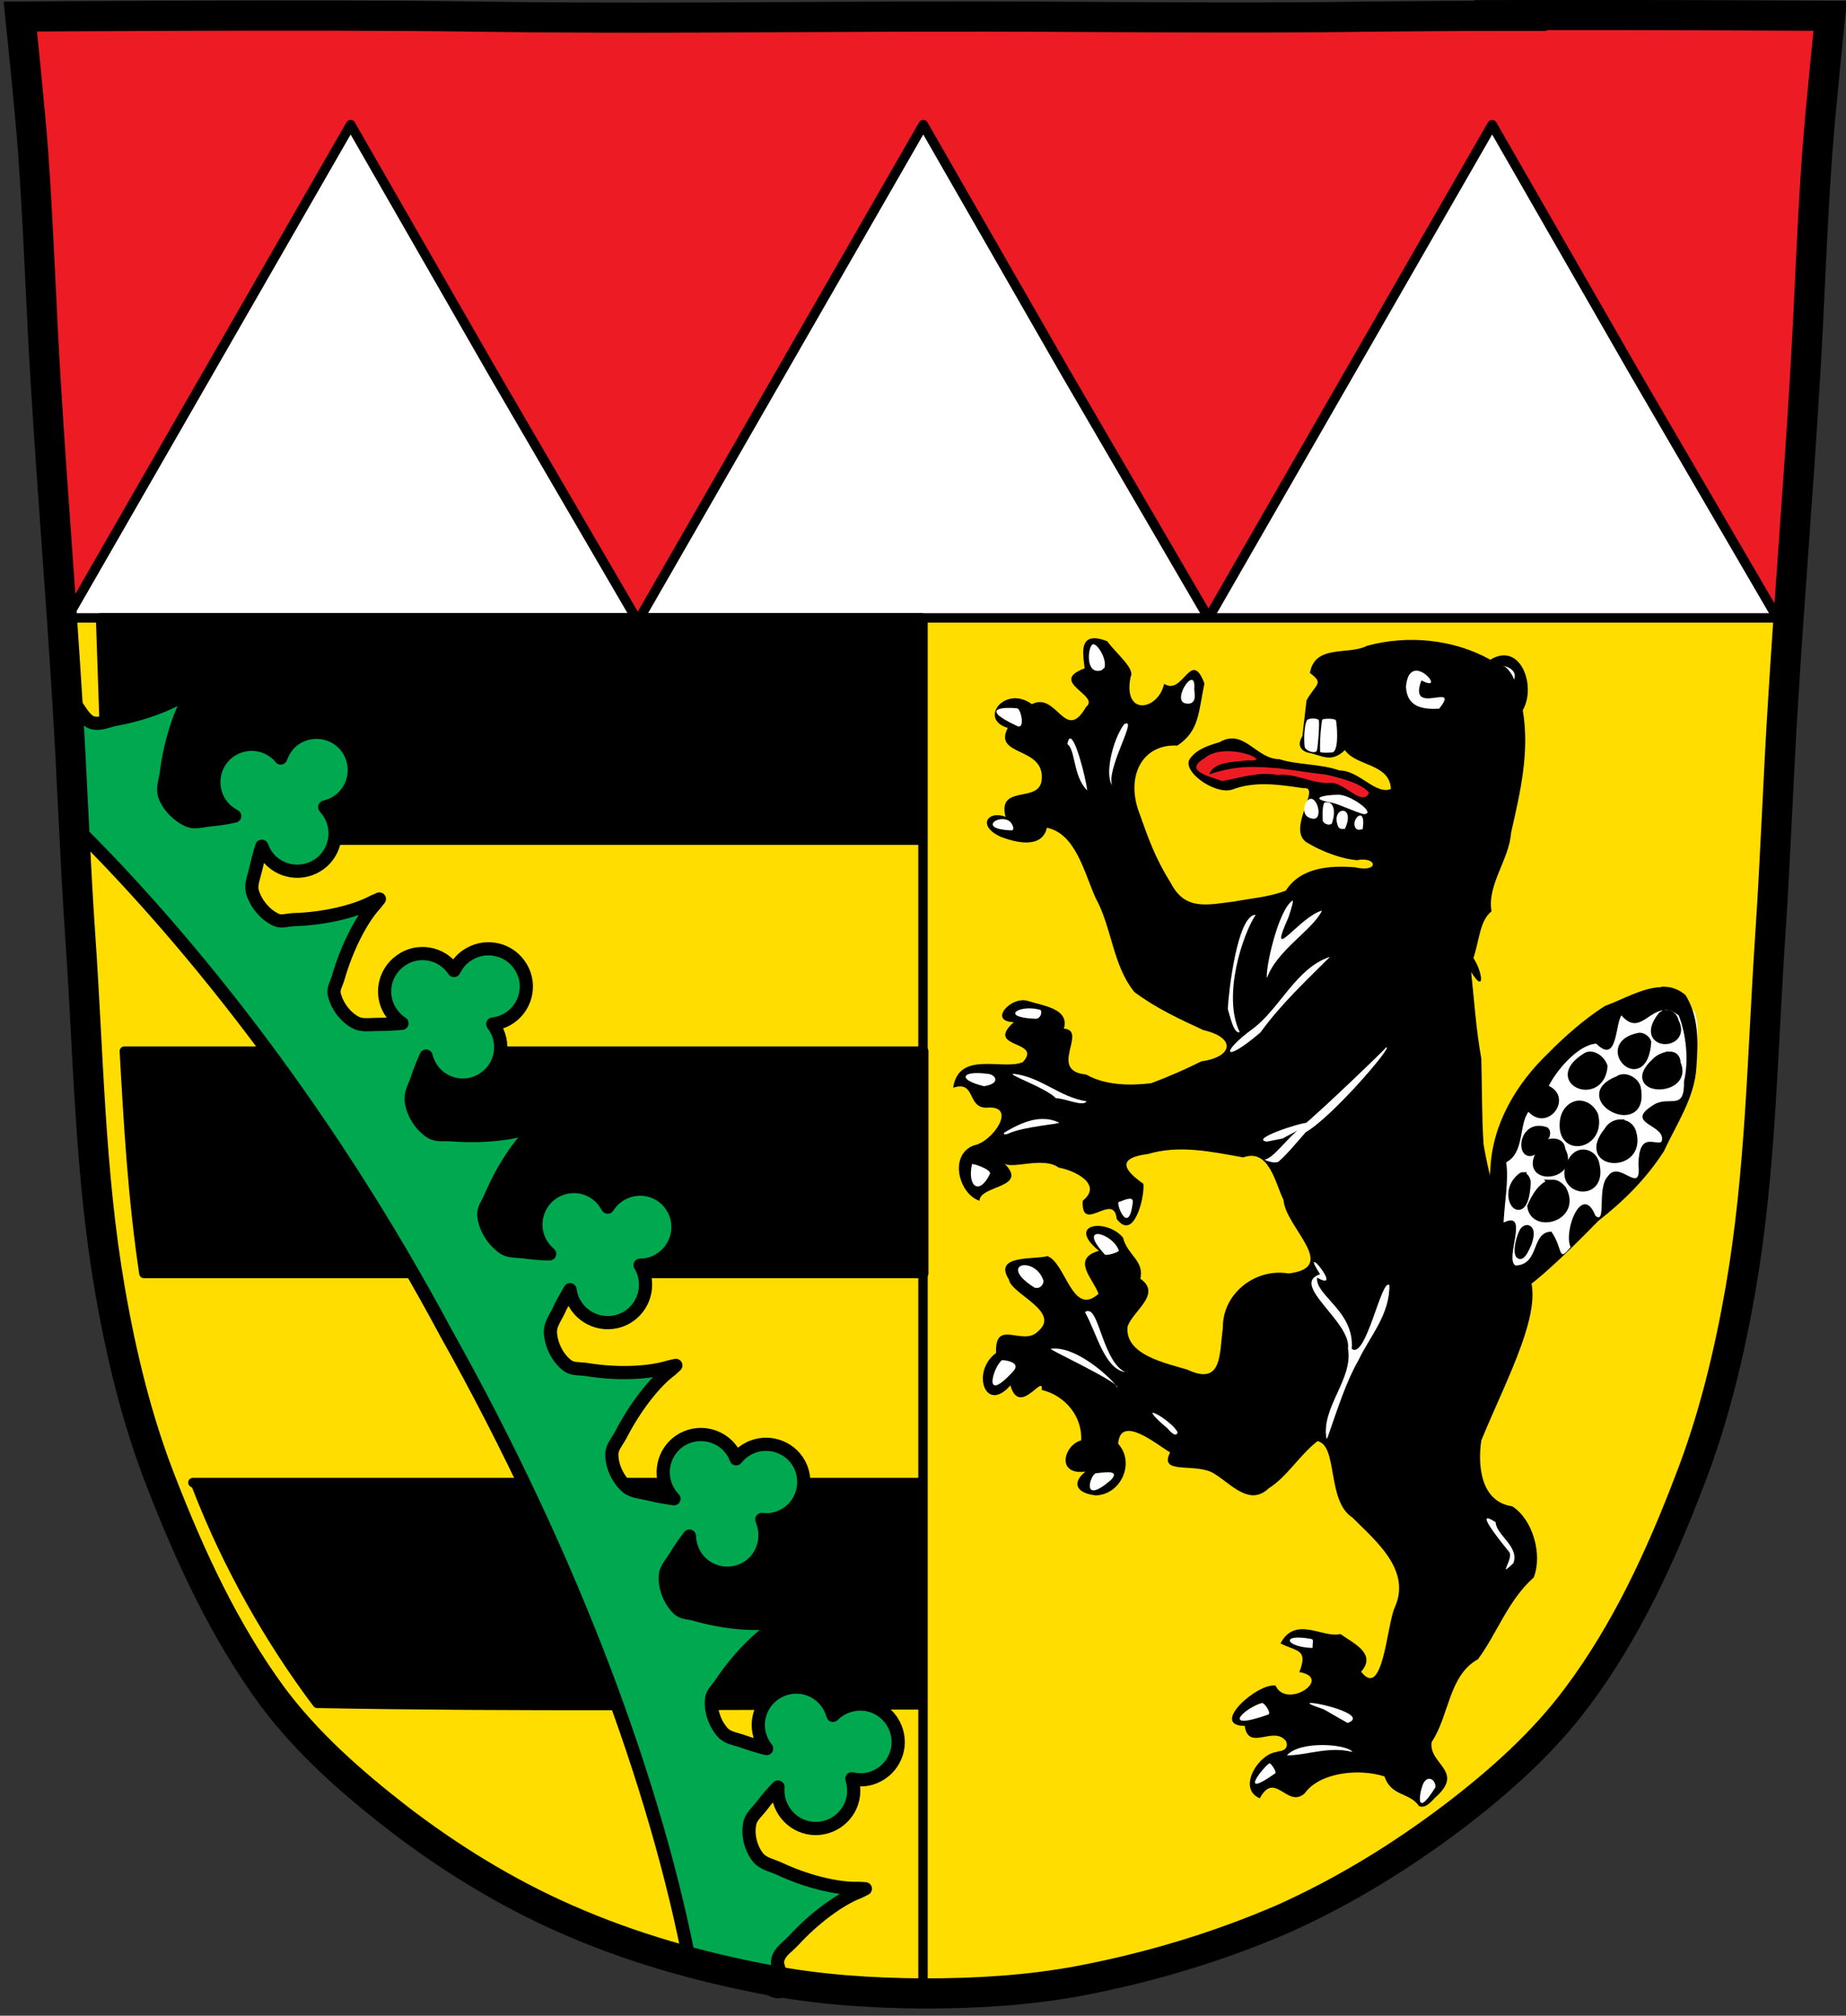 <?xml version="1.0" encoding="UTF-8" standalone="no"?>
<svg
   xmlns:dc="http://purl.org/dc/elements/1.1/"
   xmlns:cc="http://creativecommons.org/ns#"
   xmlns:rdf="http://www.w3.org/1999/02/22-rdf-syntax-ns#"
   xmlns:svg="http://www.w3.org/2000/svg"
   xmlns="http://www.w3.org/2000/svg"
   xmlns:xlink="http://www.w3.org/1999/xlink"
   xmlns:sodipodi="http://sodipodi.sourceforge.net/DTD/sodipodi-0.dtd"
   xmlns:inkscape="http://www.inkscape.org/namespaces/inkscape"
   viewBox="0 0 490 535"
   width="490"
   height="535"
   version="1.1"
   id="svg1151"
   sodipodi:docname="DEU_Höchheim_COA.svg"
   inkscape:version="0.92.5 (2060ec1f9f, 2020-04-08)">
  <rect x="0" y="0" width="490" height="535" fill="#333333" stroke="none"/>
  <sodipodi:namedview
     pagecolor="#ffffff"
     bordercolor="#666666"
     borderopacity="1"
     objecttolerance="10"
     gridtolerance="10"
     guidetolerance="10"
     inkscape:pageopacity="0"
     inkscape:pageshadow="2"
     inkscape:window-width="1920"
     inkscape:window-height="1046"
     id="namedview1153"
     showgrid="false"
     inkscape:zoom="1.4874688"
     inkscape:cx="245.60114"
     inkscape:cy="268.46021"
     inkscape:window-x="-11"
     inkscape:window-y="-11"
     inkscape:window-maximized="1"
     inkscape:current-layer="svg1151" />
  <defs
     id="defs987">
    <path
       id="0"
       d="m-716 238l-46 26.6-46 26.6v-53-53l46 26.6z"
       fill="#fff"
       stroke="#000"
       stroke-linejoin="round"
       stroke-linecap="round"
       stroke-width="1.8" />
  </defs>
  <path
     d="m401 4.2c-13.2 0-25.6.1-35.6.2-39.8.6-79-.1-118 0-1.3 0-2.7 0-4 0-39 .1-78 .6-118 0-39.8-.6-120 0-120 0 0 0 2.5 24 3.4 36 1.5 20.8 2.1 41.7 3.4 62 1.7 28 4 56 5.7 84 1.3 20.8 2 41.7 3.4 62 2.2 31.5 2.5 63 7.9 94 3 17.4 7.2 34.7 13.6 51 7.7 19.8 16.8 39.6 29.6 57 9.2 12.3 20.9 22.6 33 32 13.9 10.7 29 20 45 27 17 7.5 35 12.6 53 16 13.7 2.7 27.8 3.6 41.8 3.7 13.9 0 27.9-.8 41.6-3.4 18.3-3.5 36.5-8.9 54-16.5 16-7.2 31-16.4 45-27 12.2-9.3 23.9-19.7 33-32 12.7-17 21.9-36.8 29.6-57 6.4-16.4 10.6-33.8 13.6-51 5.4-31 5.8-62.8 7.9-94 1.4-20.8 2.1-41.7 3.4-62 1.7-28 4-56 5.7-84 1.3-20.8 1.9-41.7 3.4-62 .9-12.1 3.4-36 3.4-36 0 0-45-.3-85-.2"
     fill="#da121a"
     id="path989"
     style="fill:#ed1c24;fill-opacity:1" />
  <use
     height="535"
     width="490"
     xlink:href="#0"
     transform="matrix(1.235.716-.713 1.24 1375 382)"
     id="use991" />
  <use
     height="535"
     width="490"
     xlink:href="#0"
     transform="matrix(1.235.716-.713 1.24 1223 382)"
     id="use993" />
  <use
     height="535"
     width="490"
     xlink:href="#0"
     transform="matrix(1.235.716-.713 1.24 1526 382)"
     id="use995" />
  <path
     d="m15.4 164c.5 7.7 1.1 15.3 1.5 23 1.3 20.8 2 41.7 3.4 62 2.2 31.5 2.5 63 7.9 94 3 17.4 7.2 34.7 13.6 51 7.7 19.8 16.8 39.6 29.6 56.6 9.2 12.3 20.9 22.6 33 32 13.9 10.7 29 20 45 27 17 7.5 35 12.6 53 16 13.7 2.7 27.8 3.6 41.8 3.7 13.9 0 27.9-.8 41.6-3.4 18.3-3.5 36.5-8.9 54-16.5 16-7.2 31-16.4 45-27 12.2-9.3 23.9-19.7 33-32 12.7-17 21.9-36.8 29.6-57 6.4-16.4 10.6-33.8 13.6-51 5.4-31 5.7-62.8 7.9-94 1.4-20.8 2.1-41.7 3.4-62 .5-7.6 1-15.3 1.5-22.9h-459"
     id="path997"
     fill="#fcdd09"
     style="fill:#ffdd00;fill-opacity:1" />
  <path
     style="stroke:#000000;stroke-width:2.5;stroke-linecap:round;stroke-linejoin:round"
     inkscape:connector-curvature="0"
     id="path999"
     d="m 52,394 c 0.2,0.5 0.4,1 0.6,1.5 7.7,19.8 18.8,39.6 31.6,56.6 54,1 106,0.4 160,0.4 v -59 h -193 z" />
  <path
     style="stroke:#000000;stroke-width:2.5;stroke-linecap:round;stroke-linejoin:round"
     inkscape:connector-curvature="0"
     id="path1001"
     d="m 33,279 c 1.1,19.6 2.2,39 5.2,59 h 207 v -59 h -212 z" />
  <path
     style="stroke:#000000;stroke-width:2.5;stroke-linecap:round;stroke-linejoin:round"
     inkscape:connector-curvature="0"
     id="path1003"
     d="m 26.7,164 h 218 v 59 h -216 z" />
  <path
     d="m 52.6,182 -1.5,0.9 c -4.5,3.5 -12.5,6.6 -20.3,8 -2.4,0.5 -4.3,1.5 -6.3,0.9 -3.2,-0.9 -4.7,-8 -7.7,-6.5 -0.6,0.3 0.1,1.4 0.1,2.1 0.6,10.2 1.1,20.4 1.6,30.6 34,33.4 70,80 100,136 33.6,60 55.8,120 65,169 6.3,1.6 12.7,3.1 19,4.3 1.7,0.3 4,2.2 5.2,0.9 2,-1.9 -2,-5.5 -1.2,-8.2 0.6,-2.1 2.4,-3.1 4.1,-4.9 5.3,-5.8 12.2,-11 17.5,-13 l 1.6,-0.8 -1.8,-0.1 c -5.7,0.2 -14,-1.9 -21,-5.2 -2.2,-1 -4.3,-1.3 -5.7,-3 -1.9,-2.4 -2.8,-5.9 -2.2,-8.9 0.3,-1.9 1.9,-3.1 3.2,-4.8 1.3,-1.7 2.7,-3.4 4.3,-5 -0.1,1.2 0,2.5 0.4,3.8 1.6,5.3 7.1,8.4 12.5,6.8 5.3,-1.6 8.4,-7.1 6.8,-12.5 0,-0.1 -0.1,-0.2 -0.1,-0.3 1.6,0.4 3.4,0.4 5.1,-0.1 5.3,-1.6 8.4,-7.1 6.8,-12.5 -1.6,-5.3 -7.1,-8.4 -12.5,-6.8 -1.7,0.5 -3.2,1.4 -4.4,2.6 0,-0.1 -0.1,-0.2 -0.1,-0.3 -1.6,-5.3 -7.1,-8.4 -12.5,-6.8 -5.3,1.6 -8.4,7.1 -6.8,12.5 0.4,1.3 1,2.4 1.8,3.4 -2.1,-0.5 -4.3,-1.2 -6.3,-1.9 -2,-0.7 -4,-0.9 -5.3,-2.3 -2.2,-2.4 -3.4,-6 -3,-9.1 0.2,-1.5 1.5,-2.5 2.4,-3.9 4.4,-6.6 10.4,-12.8 15.3,-15.6 l 1.4,-1 -1.8,0.1 c -5.6,1.1 -14,0.3 -21.7,-1.9 -1.6,-0.5 -3.2,-0.3 -4.4,-1.4 -2.3,-2.2 -3.7,-5.7 -3.5,-8.8 0.1,-1.9 1.5,-3.3 2.7,-5.2 1.1,-1.9 2.4,-3.7 3.7,-5.4 0,1.2 0.3,2.5 0.8,3.7 2.1,5.1 8,7.5 13.1,5.4 5.1,-2.1 7.5,-8 5.4,-13.2 0,-0.1 -0.1,-0.2 -0.1,-0.3 1.7,0.2 3.4,0 5,-0.7 5.1,-2.1 7.5,-8 5.4,-13.1 -2.1,-5.1 -8,-7.5 -13.1,-5.4 -1.6,0.7 -3,1.7 -4.1,3.1 0,-0.1 -0.1,-0.2 -0.1,-0.3 -2.1,-5.1 -8,-7.5 -13.1,-5.4 -5.1,2.1 -7.5,8 -5.4,13.1 0.5,1.2 1.2,2.3 2.1,3.2 -2.2,-0.3 -4.4,-0.7 -6.5,-1.2 -2.3,-0.6 -4.4,-0.6 -6,-1.9 -2.4,-2.1 -4,-5.5 -4,-8.7 0,-1.9 1.4,-3.3 2.4,-5.2 3.6,-7 8.8,-13.9 13.3,-17.2 l 1.3,-1.2 -1.8,0.4 c -5.4,1.7 -14,2 -21.8,0.7 -1.9,-0.3 -3.7,0 -5.1,-1 -2.7,-2 -4.4,-5.5 -4.6,-8.8 -0.1,-2 1.1,-3.6 2.1,-5.6 0.9,-2 2,-3.9 3.1,-5.8 0.2,1.2 0.5,2.5 1.2,3.6 2.7,4.8 8.8,6.6 13.7,3.9 4.8,-2.7 6.6,-8.8 3.9,-13.7 -0.1,-0.1 -0.1,-0.2 -0.2,-0.3 1.7,0 3.4,-0.4 4.9,-1.3 4.8,-2.7 6.6,-8.8 3.9,-13.7 -2.7,-4.9 -8.8,-6.6 -13.7,-3.9 -1.6,0.9 -2.8,2.1 -3.7,3.5 0,-0.1 -0.1,-0.2 -0.2,-0.3 -2.7,-4.9 -8.8,-6.6 -13.7,-3.9 -4.8,2.7 -6.6,8.8 -3.9,13.7 0.6,1.1 1.5,2.1 2.4,2.9 -2.2,0 -4.4,-0.2 -6.5,-0.5 -2.2,-0.3 -4.3,0 -5.9,-1.2 -2.7,-1.9 -4.8,-5.3 -5.1,-8.6 -0.1,-1.7 1.1,-3.1 1.8,-4.8 3.1,-7.3 7.7,-14.4 12,-18 l 1.2,-1.3 -1.7,0.5 c -5.3,2.1 -13.8,2.9 -21.7,2.3 -2.1,-0.2 -4,0.3 -5.6,-0.7 -2.7,-1.7 -4.7,-4.9 -5.2,-8 -0.4,-2.1 0.7,-3.8 1.5,-6.1 0.7,-2.1 1.5,-4.1 2.4,-6.1 0.3,1.2 0.8,2.4 1.6,3.5 3.2,4.5 9.5,5.6 14,2.3 4.5,-3.2 5.6,-9.5 2.3,-14 -0.1,-0.1 -0.2,-0.2 -0.2,-0.3 1.7,-0.2 3.3,-0.8 4.7,-1.8 4.5,-3.2 5.6,-9.5 2.3,-14 -3.2,-4.5 -9.5,-5.5 -14,-2.3 -1.5,1 -2.5,2.4 -3.3,3.9 -0.1,-0.1 -0.1,-0.2 -0.2,-0.3 -3.2,-4.5 -9.5,-5.6 -14,-2.3 -4.5,3.2 -5.6,9.5 -2.3,14 0.8,1.1 1.7,2 2.7,2.6 -2.2,0.2 -4.4,0.3 -6.5,0.3 -2.2,0 -4.1,0.4 -5.8,-0.5 -2.8,-1.5 -5,-4.5 -5.7,-7.6 -0.3,-1.5 0.7,-2.8 1.1,-4.4 2.2,-7.6 6,-15.3 9.8,-19.4 l 1.1,-1.4 -1.6,0.7 c -5,2.7 -13.4,4.6 -21.3,4.8 -1.7,0.1 -3.2,0.7 -4.6,0 -2.9,-1.4 -5.3,-4.3 -6.2,-7.4 -0.5,-1.8 0.3,-3.6 0.8,-5.7 0.5,-2.1 1,-4.3 1.7,-6.4 0.4,1.2 1.1,2.3 1.9,3.3 3.7,4.1 10,4.5 14.2,0.8 4.1,-3.7 4.5,-10 0.8,-14.2 -0.1,-0.1 -0.1,-0.2 -0.2,-0.3 1.6,-0.4 3.2,-1.1 4.5,-2.3 4.1,-3.7 4.5,-10 0.8,-14.2 -3.7,-4.1 -10,-4.5 -14.2,-0.8 -1.3,1.2 -2.2,2.7 -2.8,4.3 -0.1,-0.1 -0.1,-0.2 -0.2,-0.3 -3.7,-4.1 -10,-4.5 -14.2,-0.8 -4.1,3.7 -4.5,10 -0.8,14.2 0.9,1 1.9,1.7 3,2.3 -2.1,0.5 -4.3,0.8 -6.5,1 -2.1,0.2 -4,0.9 -5.7,0.2 -2.8,-1.2 -5.3,-3.7 -6.4,-6.6 -0.7,-2 0.2,-4 0.5,-6.4 1,-7.8 3.6,-16 6.7,-20.7 z"
     id="path1007"
     inkscape:connector-curvature="0"
     style="fill:#00a94f;stroke:#000000;stroke-width:3.5;stroke-linecap:round;stroke-linejoin:round;fill-opacity:1" />
  <path
     style="fill:none;stroke:#000000;stroke-width:8"
     inkscape:connector-curvature="0"
     id="path1011"
     d="m 401,4.2 c -13.2,0 -25.6,0.1 -35.6,0.2 -39.8,0.6 -79,-0.1 -118,0 -1.3,0 -2.7,0 -4,0 -39,0.1 -78,0.6 -118,0 -39.8,-0.6 -120,0 -120,0 0,0 2.5,24 3.4,36 1.5,20.8 2.1,41.7 3.4,62 1.7,28 4,56 5.7,84 1.3,20.8 2,41.7 3.4,62 2.2,31.5 2.5,63 7.9,94 3,17.4 7.2,34.7 13.6,51 7.7,19.8 16.8,39.6 29.6,57 9.2,12.3 20.9,22.6 33,32 13.9,10.7 29,20 45,27 17,7.5 35,12.6 53,16 13.7,2.7 27.8,3.6 41.8,3.7 13.9,0 27.9,-0.8 41.6,-3.4 18.3,-3.5 36.5,-8.9 54,-16.5 16,-7.2 31,-16.4 45,-27 12.2,-9.3 23.9,-19.7 33,-32 12.7,-17 21.9,-36.8 29.6,-57 6.4,-16.4 10.6,-33.8 13.6,-51 5.4,-31 5.8,-62.8 7.9,-94 1.4,-20.8 2.1,-41.7 3.4,-62 1.7,-28 4,-56 5.7,-84 1.3,-20.8 1.9,-41.7 3.4,-62 0.9,-12.1 3.4,-36 3.4,-36 0,0 -45,-0.3 -85,-0.2 z" />
  <path
     style="fill:#fcdd09;stroke:#000000;stroke-width:2.5"
     d="M 474,164 H 16"
     id="path1013"
     inkscape:connector-curvature="0" />
  <path
     style="fill:#fcdd09;stroke:#000000;stroke-width:2.5"
     d="M 245,529 V 164"
     id="path1015"
     inkscape:connector-curvature="0" />
  <path
     d="m400 331c-5.1-55 27.7-67 42.5-66.9l7.2 4.2c5.2 12.8-12.9 52-44 69z"
     fill="#fff"
     id="path1021" />
  <g
     fill="#da121a"
     id="g1027">
    <path
       d="m449 270c-1.6 1.1-.1-1.5 0 0"
       id="path1023" />
    <path
       d="m348 208c.6-.9.7-.5 0 0"
       id="path1025" />
  </g>
  <path
     d="m339 465c-4.8.3-10.8 9.7-4.6 12.3 4-7.5 7.3 2.8 11.9-1.3 4-5.6 14.4-6.7 21.2-4.5 1.8 5.4 6.6 4.1 9.2 7.9 2 .7 3.4-1.6 4.7-2.7 7.2-6.7-2.2-8.5-1.4-14.3 4.7-7 4.5-17.7 12.3-22 5-6.7 8-15.7 14.8-21.7 2.4-6-.2-15.4-5.7-18.9-8.4-1.2-9.2-10.9-8.2-17.5 6.8-16.6 17.4-35.7 12.2-44.7-2.6-3.6-4.1-8.1-5.5-12.2-3-6.9-4.8-14.2-6.1-21.6-.5-7.7-.4-15-.6-22.8-1.4-7.8-1.9-15.6-2.7-23 3.8 6.1 3-.2.6-3.7 1.6-4.8 1.7-10 4.8-12.4-1.2-7.1 4.7-13.7 5.2-20.9 2.4-10.5 5-21.5 3.1-32.5 3.7-6.4-.6-18.3-8.6-13.4-9.9-5.5-22-6.6-32.7-3.7-5.1 2.6-13.8-.5-15.2 7.2 3.8 2.9 1.7 2.7-.9 7.3l-1.1 9.5c-.9 1.4-1.3 3.3 1.2 4.3 4 .7 6.3 3 10.1-.6 2.9 4.3 11.9 3.5 12.2 10.3-4 1.7-8.4-4.9-13.6-4.9-5.2-1.8-11.5-1.5-16-3-6.2 0-9.4-8.3-15.9-4.5-3.1.9-6 1.9-7.7 4.2-2.8 3.2 6.3 9.8 11 8.4 6.2-2.4 12.7-1.3 19-.4 5.1-.6-5 11.3 1.2 14.6 3.7 2.2 8.9 4.2 13 4.5 5.5-1 5.9 3.4-.5 1.9-6.5-.5-14.4-.1-18.4 6.2-4.5 1.7-9 2-13.8 2.9-6.8.8-12.8 2.5-16.6-4.7-4.3-6.9-6-11.8-8.8-19.7-3.1-9.4 1.4-17.5 10.4-17 5.9-3.9 5.6-8.9 7.2-16.5-3.6-9.5-5.6 3.4-10.7.1-1.5 7-11 8.8-8.9-1.8 1.3-2.2-3.8-6.2-6.2-9.5-1.5-.6-2.6-.8-3.5-.8-3.9.1-2.8 4.9-2.5 8-9.8 3.6 4.3 7.2.4 10.2-5.6 9.8-7.7-4.1-14.4-.7-7.1-5.2-14.3 4-6.4 6.3-4 7.7 9.9 4.8 9 13.8-.6 6.4-11.8 1-9.6 9.8-4.6-1.8-7.7 2.3-1.3 5.3 4.2 1.6 11 3.2 12.3-2.4 7.7 1.6 9.9 12 12.9 18.6 4.4 8 4.5 17.8 10.3 25 5.6 4.2 12 7.2 18.3 10.1 9 2.1 7.7 7.2-.5 8.3-4.4 2.2-8.8 4.1-13.3 5.8-5.4.7-12.3.6-17.3-2.3-10.3-1 .6-11.6-5.9-12.2 1.5-5.3-5.4-6-9.8-7.4-4.4-1.1-10.3 5.5-3.5 5.7-7.9 7.1 7.8 4.7 2.4 10.6-5.2 2.3-17-3.2-18.5 6.8 6.1-2 3.6 5.3 8.8 5.3 8.6-.8 1.6 9.2-3.3 10-6.8 2.6-3.9 13 1.5 14.7.1-4.2 13.2-3.3 6.6-9.9 2 1.6 10.4-1.9 14.4 1.1 4.1.7 11.9 4.4 6.4 8.8-.5 9.1 8.3-2.6 9 4.8 4.6 6.2 7.5-5.9 7.1-9.3-5.6-3.9-6.8-6.9 1.2-7.9 8.4-2.5 16.9-.6 25.3.9 6.9-2.5 8.5 6.9 10.7 11.3.5 7.3 15 17.9 1.3 19.5-8.8-1.5-17.6 5.4-17.4 14.5-1 6.7 0 15.5-9.5 11-5.7-1.7-16.6-3.9-15.8-11.4 1.4-4.2 9.2-8.6 3.4-12.7 1.1-4.8-3.5-6.3-4.6-10.9-4.3-5.2-15.3-3.8-6.4 3.5-7.5 2.1-1.5 7.5-.1 11.4-7 6.3-8.7-8.3-13.6-10-3.3 1-14.5-.5-10.2 6.2.5 3.8 13.9 8.5 7.8 13.7-4 4.3-11.6-3.6-11.2 5.8-6.7 4.9-2.9 16.3 3.8 8.6 2.4 8.5 8.9-3.3 8.3 1.2 6.2 1.5 10.8 7 10.5 13.4-4.6 1.2-6.8 9.3 1.1 8.3-3.9 3.2-2.1 5.8 2.8 6.3 6.6-.2 10.5-8.6 5.9-13.7.6-7.9 10.1.1 13.8 2.3-3.2 6.2 7 2.5 11.8 5.7 4.4 2.7 9.3 8.7 14.4 3.8 4.9-3.1 7.8-8.4 12.9-12.5 5.5 1.1 2.4 15.9 9.3 20.3 6.3 6.3 15.7 14 11.2 23.9-2.1 4.7-3.1 24.6-8.9 17 4.3-4.9-2.4-7.7-5.5-10-4.6 1.2-12-5-15.9 2.5 4.3 2.2 7.4 1.4 5 7.6 9.1 1.6-3.4 10-6.3 3.6-4.6-.9-17.7 10.6-8.2 10.7 1 6.9 7.8-.3 11 4.1.5 1.4 0 2.5-2.4 2.7"
     id="path1029" />
  <g
     fill="#fff"
     id="g1111">
    <path
       d="m359 465c-6.3-1.6-12 .9-17.4.9 3.5-4 16-3 17.4-.9"
       id="path1031" />
    <path
       d="m290 171c1.1-.4 3.8 3.6 3.2 6.2l-.8.7c-4.5 1.4-3.6-6.4-2.4-6.8"
       id="path1033" />
    <path
       d="m399 177c0-.6 4.2.7 2.8 3.5.4-.4-2.1-4.2-2.8-3.5"
       id="path1035" />
    <path
       d="m376 178c2.9.1 6.3 5.2 1.3 2.6-3.8 9.9 10.7 0 4.7 7.5-4 .2-8.6-.2-8.8-5.9.3-3.2 1.5-4.2 2.8-4.2"
       id="path1037" />
    <path
       d="m317 183c0 .6 1 4.3-2.3 3.7-3.9-.7 2.9-10.9 2.3-3.7"
       id="path1039" />
    <path
       d="m270 188c1 .1 2.2 5.7 0 4.7-11-5.1-2.6-5 0-4.7"
       id="path1041" />
    <path
       d="m299 192c2.2-.3-5.3 12.2-3.8 16.4-2-2.8.1-12 3.2-16.2.2-.1.4-.2.6-.2"
       id="path1043" />
    <path
       d="m351 191c.2-.3 3.3-.4 3.6.2.2.3 1 8.3-1 8.5-.7.1-3.2.2-3.2-.2-.1-3.9.4-8.2.6-8.5"
       id="path1045" />
    <path
       d="m284 196c1.5-.3 4.2 10.5 4.6 13.8-3.8-3.7-3.1-10.9-5.3-12.3.2-.9.4-1.4.7-1.5"
       id="path1047" />
    <path
       d="m356 211c3.4.6 9.3 5 6 5.1-2.3-.6-7-2.8-8.3-3-8.3-1.5.5-2.4 2.3-2.1"
       id="path1049" />
    <path
       d="m348 212c1.9.1 3.1 5.6.5 5.3-3.9-.5-2.1-5.4-.5-5.3"
       id="path1051" />
    <path
       d="m352 213c1.8-.4 2.8 2.1 1.5 5.6-.8.7-2.4-.1-2.4-.9-.2-5.2.6-4.7.9-4.8"
       id="path1053" />
    <path
       d="m357 220c-1.6.1-1.3-.2-1.7-.4-2.5-5.5 4.8-6.4 1.7.4"
       id="path1055" />
    <path
       d="m268 218c.6.4 1.7 2.5.3 2.4-9-.4-3.1-4.5-.3-2.4"
       id="path1057" />
    <path
       d="m360 220c.6.3.5.3 1.7.1 1.1-6.9-3.7-2.3-1.7-.1"
       id="path1059" />
    <path
       d="m343 239c0 0 0 0 .1 0 .2.1 0 1.3-1.1 4.5-5.9 13.2 3-.3 8.9-1.8-2.4 5.1-12 10.5-14.6 17.9-.5-2.2 2.9-18 6.8-20.6"
       id="path1061" />
    <path
       d="m353 254c-5.9 5.9-13 12.5-18.4 20-9.9 8.5-10.9 5.5-2-1 7.1-5.3 11.4-16 20.3-19"
       id="path1063" />
    <path
       d="m329 274c-1.6.3-2.5-4.4-3.1-6.2.2-4.3 2.5-25 7.4-25-3.5 5.3-8.8 21.5-4.3 31"
       id="path1065" />
    <path
       d="m276 268c.8.1.4 2.5-1.2 2.4-9.7-.4-4.2-3.9 1.2-2.4"
       id="path1067" />
    <path
       d="m262 285c2 0 4.1 2.5-.8 3.3-7.4-1.8-5.8-4.2.8-3.3"
       id="path1069" />
    <path
       d="m269 285c7.3.8 12.2 6.2 19.4 7.3-.8 1.6-6-.9-8.1-.8-2.7-2.8-13-6.3-11.3-6.5"
       id="path1071" />
    <path
       d="m368 278c1.8-.4-14.4 18.5-21.4 22.5-2.4 2.7-4.6 5.5-7.2 7.8-.9.6-3-.1-3.8-.5 2.4-.3 5.7-5.4 10.3-9.1 4.4-3.5 23-21.4 22-20.7"
       id="path1073" />
    <path
       d="m277 297c1.4 0 2.7.3 4 .9 1.3.4-9.2 1-13.4 3-.1.1-1.6.5-1-.3 3-1.8 6.4-3.5 9.8-3.6.2 0 .4 0 .6 0"
       id="path1075" />
    <path
       d="m347 298c1.1 0-2.9 2.3-6.6 4.2l-4.1.8c-4.8-.6 8.7-5 10.7-5"
       id="path1077" />
    <path
       d="m258 309c.1-.3 5 1.3 4.8 2.5-2.8 5.9-6.1 3.5-4.8-2.5"
       id="path1079" />
    <path
       d="m297 319c.5 0 3.8-1.9 3.7 0-1.1 9.6-4.7 0-3.7 0"
       id="path1081" />
    <path
       d="m297 332c-.5.5-3.2 1.3-3.7 1-7.8-8.4 2.2-5.8 3.7-1"
       id="path1083" />
    <path
       d="m349 335c.7 0 6.2 7.3.6 4.1-.5 4.8 10 8.9 9.2 18.9 3.8 3 7.9-19 10-16.9.1 7.9-5.2 13.6-8.2 19.9-3.3 5.8-5.3 12.2-8.2 20.5l-.3.4c-1.5-8.4 7.2-15.9 5.7-24 1-7-15.6-17-7.4-19.7-1.5-2.3-1.8-3.2-1.6-3.2"
       id="path1085" />
    <path
       d="m277 340c-.2 1.8-1.8 2.1-2.5 1.7-10-6.4.4-8.5 2.5-1.7"
       id="path1087" />
    <path
       d="m289 348c2.8.3 4 13.5 9.7 16.2-5.6-.9-7.6-10.5-10.7-15.9.3-.3.6-.4.9-.3"
       id="path1089" />
    <path
       d="m279 358c7-1 17.3 9 17.5 10.3 1.2-1.2-19.6-10.8-17.5-10.3"
       id="path1091" />
    <path
       d="m266 361c.9 0 5.1.6 3 2.9-8.5 9.4-5.3-1.4-3-2.9"
       id="path1093" />
    <path
       d="m306 375c0 0 .1 0 .1 0 1.1.1 5.6 3.2 6.5 5.2-.7 1.9-2.9-1.6-3.2-1.5-3.1-2.7-3.8-3.7-3.4-3.8"
       id="path1095" />
    <path
       d="m291 391c1.1 0 6.6-1.2 4 1.7-8.3 7.3-5.6-1.6-4-1.7"
       id="path1097" />
    <path
       d="m395 403c.3 0 1 .4 2 1 .1 3.4 6.4 6.5 4.7 10.9-4.6 4.4.4-1.4-1.2-3.1-.9-1.1-7.4-9-5.6-8.8"
       id="path1099" />
    <path
       d="m348 435c.8.1.4.7.4 2.4-7.1-.2-8.8-3.9-.4-2.4"
       id="path1101" />
    <path
       d="m348 452c2.6 0 15.3 3.3 9.7 5.3-1.8-1-4.2-2.4-6.3-3.6-3.8-1.3-4.4-1.7-3.4-1.7"
       id="path1103" />
    <path
       d="m335 452c.7 0 2.6 2.8 1.6 3.1-13.2 4.6-5.9-2-1.6-3.1"
       id="path1105" />
    <path
       d="m337 468c.3 0 1.6 1.7 1.6 2.6-10.6 7.5-2.8-2.2-1.6-2.6"
       id="path1107" />
    <path
       d="m378 473c1.3-1.9 3.2-.4 3 1.4-5.8 9.3-4.1.3-3-1.4"
       id="path1109" />
  </g>
  <path
     d="m320 201c5.8-4.3 18.5 1.4 11.3.8-3.9.5-9.1.3-10.3 3.7 7.5-2.4 11.6-2.1 18.3-1.6 7.1.9 6.1.9 12.7 1.7 3.9.9 9.4 2.3 11.4 4.8-1.7 4-6.8-3.1-10.4-2.6-4.6.3-9.2-2.7-13.9-2.1-4.9-1-9.9.8-14.7 1.6-4.6-1.6-10.2-2.9-4.3-6.3"
     fill="#da121a"
     id="path1113"
     style="fill:#ed1c24;fill-opacity:1" />
  <path
     d="m350 191c.4.3-.2 7.8-.5 8.3-.5.8-2.5.1-3.1-.8-.3-.5-.4-5.7.5-7.3.3-.6 2.4-.7 3.2-.1"
     fill="#fff"
     id="path1115" />
  <g
     transform="translate(-118 91)"
     id="g1149">
    <path
       d="m559 171c-5 .1-10.5 3.4-15 5-5.5 3.5-11 8.4-15 12.5-8.5 8.1-15 19-15.4 31-1 6.7 1.5 13.5.9 20.3 5.6 2.3-11.7 33.8 27.8-6.8 6.7-5.2 12.8-11.3 17.4-18.5 3.3-7.2 8.2-14.2 8.6-22.4.5-6.8.6-13.3-2.9-19-2-1.7-4.1-2.3-6.4-2.2"
       id="path1117" />
    <path
       d="m560 177c1.1 0 2.2.5 3.6 1.5 2 5.1 2.7 12 1.4 17.5.2 8.1-3.9 3.7-8 6.2-8.5 5.2 3.8 5.2 2 9.9-2 .8-5.9-2.7-6.1 5.9.9 8.8-5-1.4-8.1 3.2-3 3-.3 13-3.3 10.5-3.6-9-8.6 4.2-6.6 8.3-3.5 4.3-1.9.5-5.1-4.1-5.5.1-3 8.7-9.5 9-3.1-1.6 3.9-14.9-3.2-11.4.3-5.7 1.4-11.3.7-16 4.9-2.6 3.3-9.8 5.9-13.4 5.2 5.5 12-3.7 5.4-6.9 2-4 7.7-10.9 12.6-11.2 5.7 5.7 5-5.2 6.7-7.5 4.6 5.4 7.2-1.6 11.8-1.4"
       fill="#fff"
       id="path1119" />
    <g
       transform="translate(-.8-84.9)"
       stroke="#000"
       stroke-width="2"
       id="g1147">
      <path
         d="m561 263c-.4 0-.8.2-1.1.4-6.8 8.6 7.2 8.5 3.5 1.6-.2-1.2-1.2-2.1-2.4-2.1z"
         id="path1121" />
      <path
         d="m554 269c-11.5 2.1 1.1 15.2 2.1 1.5-.3-.8-1.2-1.5-2.1-1.5z"
         id="path1123" />
      <path
         d="m562 274c-1.4 0-3.1.9-3.8 1.7-9 8.3 9.4 8.5 5.7.4 0-1.6-.9-2.1-1.9-2.1z"
         id="path1125" />
      <path
         d="m541 274c-.1 0-.2 0-.3 0-.2 0-.5.1-.7.2-11 6.6 3.7 12.6 4.5 2.7-.5-1.4-1.9-2.8-3.5-2.9z"
         id="path1127" />
      <path
         d="m550 280c-.1 0-.2 0-.3 0-.5 0-1 .2-1.4.5-12.3 4.8 7.7 15 5 2-.4-1.3-1.9-2.4-3.3-2.5z"
         id="path1129" />
      <path
         d="m538 287c-2.2.1-4.1 2.1-4.2 5.1-.5 8.1 10.3 5.7 8.2-2.3-1-2-2.6-2.8-4.1-2.8z"
         id="path1131" />
      <path
         d="m549 292c-1.3 0-2.7.7-3.4 2-7.9 9.6 9.5 10.5 6.5.4-.5-1.6-1.8-2.3-3.1-2.3z"
         id="path1133" />
      <path
         d="m529 294c-7.9-2.6-6.5 13.2.2 1.2.2-.9 0-1-.2-1.2z"
         id="path1135" />
      <path
         d="m529 298c-8.4 9.9 8.7 8.9 4.3 1.1 0-3-4.5-2-4.3-1.1z"
         id="path1137" />
      <path
         d="m539 300c-1.1 0-2.3.7-3 2.1-4.6 8 8.8 10.5 6.3.6-.4-1.7-1.8-2.7-3.3-2.7z"
         id="path1139" />
      <path
         d="m523 306c-.1 0-.3.1-.4.2-6 4.7.9 14 1.5 1.8.1-.5-.3-1.8-1-1.9 0 0-.1 0-.1 0z"
         id="path1141" />
      <path
         d="m531 308c-2.6-.1-4.8 3.7-5.8 6.1.8 6.1 12.4 3 8.4-4.5-.9-1.1-1.8-1.6-2.6-1.6z"
         id="path1143" />
      <path
         d="m523 321c-1.9 4-1.5 9.8 1.4 2.8 1.5-4.3-.7-4.4-1.4-2.8z"
         id="path1145" />
    </g>
  </g>
</svg>
